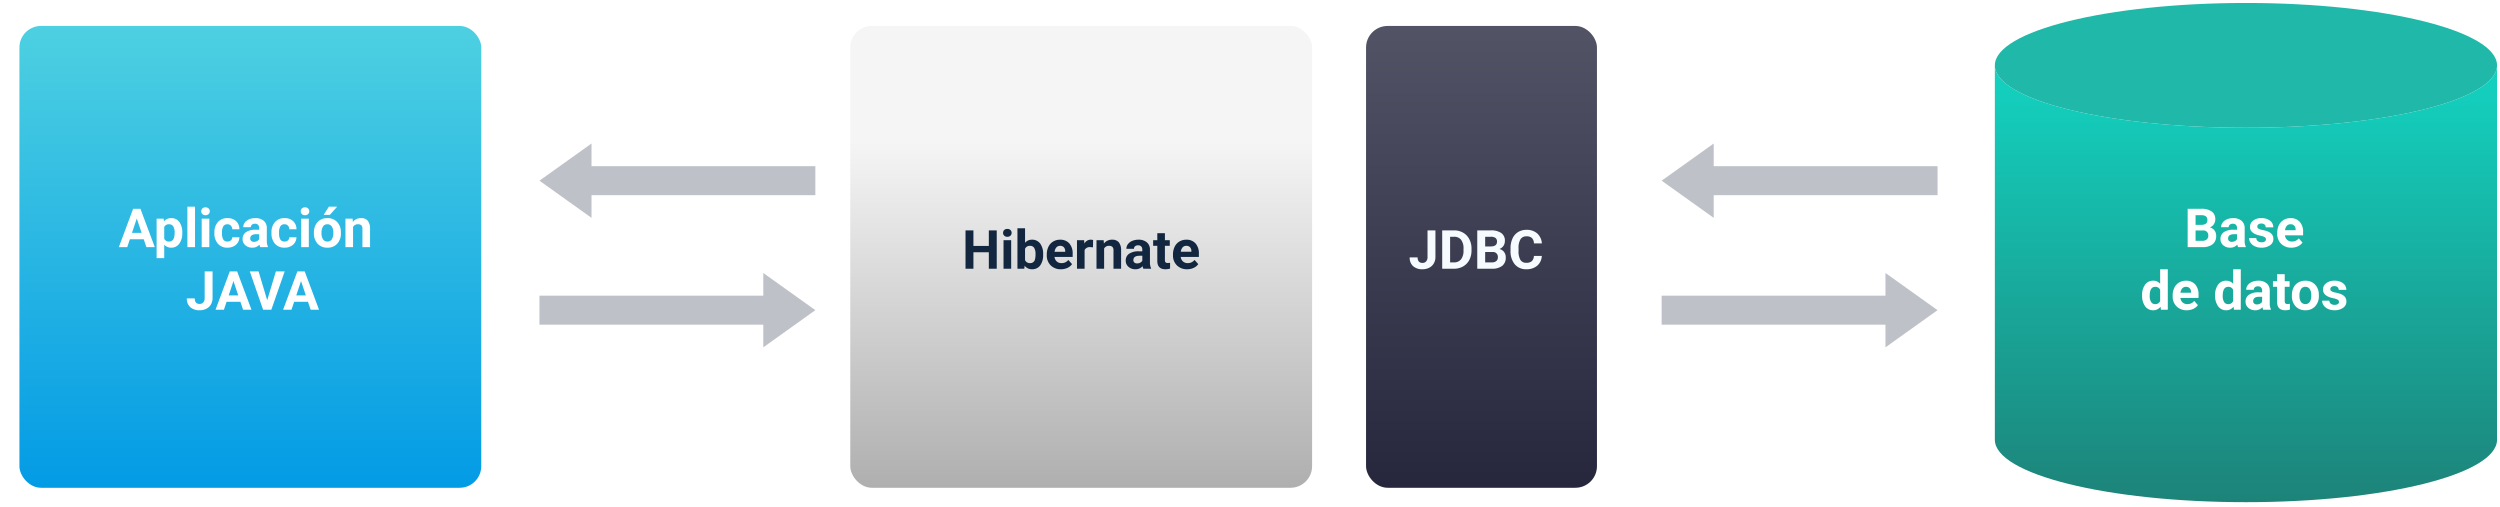 <svg xmlns="http://www.w3.org/2000/svg" xmlns:xlink="http://www.w3.org/1999/xlink" width="1158.455" height="235.023" viewBox="0 0 1158.455 235.023">
  <defs>
    <linearGradient id="linear-gradient" x1="0.5" y1="-0.435" x2="0.5" y2="1" gradientUnits="objectBoundingBox">
      <stop offset="0" stop-color="#4dd0e1" stop-opacity="0.502"/>
      <stop offset="1" stop-color="#039be5" stop-opacity="0"/>
    </linearGradient>
    <linearGradient id="linear-gradient-2" x1="0.5" x2="0.5" y2="1" gradientUnits="objectBoundingBox">
      <stop offset="0" stop-color="#4dd0e1"/>
      <stop offset="1" stop-color="#039be5"/>
    </linearGradient>
    <filter id="Rectángulo_42490" x="0" y="3.023" width="232" height="232" filterUnits="userSpaceOnUse">
      <feOffset dy="3" input="SourceAlpha"/>
      <feGaussianBlur stdDeviation="3" result="blur"/>
      <feFlood flood-opacity="0.161"/>
      <feComposite operator="in" in2="blur"/>
      <feComposite in="SourceGraphic"/>
    </filter>
    <linearGradient id="linear-gradient-3" x1="0.5" x2="0.5" y2="1" gradientUnits="objectBoundingBox">
      <stop offset="0" stop-color="#f5f5f5"/>
      <stop offset="0.25" stop-color="#f5f5f5"/>
      <stop offset="1" stop-color="#afafaf"/>
    </linearGradient>
    <filter id="Rectángulo_42491" x="385" y="3.023" width="232" height="232" filterUnits="userSpaceOnUse">
      <feOffset dy="3" input="SourceAlpha"/>
      <feGaussianBlur stdDeviation="3" result="blur-2"/>
      <feFlood flood-opacity="0.161"/>
      <feComposite operator="in" in2="blur-2"/>
      <feComposite in="SourceGraphic"/>
    </filter>
    <linearGradient id="linear-gradient-4" x1="0.5" x2="0.5" y2="1" gradientUnits="objectBoundingBox">
      <stop offset="0" stop-color="#535366"/>
      <stop offset="1" stop-color="#26263d"/>
    </linearGradient>
    <filter id="Rectángulo_42492" x="624" y="3.023" width="125" height="232" filterUnits="userSpaceOnUse">
      <feOffset dy="3" input="SourceAlpha"/>
      <feGaussianBlur stdDeviation="3" result="blur-3"/>
      <feFlood flood-opacity="0.161"/>
      <feComposite operator="in" in2="blur-3"/>
      <feComposite in="SourceGraphic"/>
    </filter>
    <clipPath id="clip-path">
      <path id="Trazado_189258" data-name="Trazado 189258" d="M0,64.078H235.455V-170H0Z" transform="translate(0 170)" fill="url(#linear-gradient)"/>
    </clipPath>
    <linearGradient id="linear-gradient-5" x1="0.5" x2="0.5" y2="1" gradientUnits="objectBoundingBox">
      <stop offset="0" stop-color="#13d3c1"/>
      <stop offset="1" stop-color="#1d8379"/>
    </linearGradient>
  </defs>
  <g id="Grupo_146109" data-name="Grupo 146109" transform="translate(-218 -980.977)">
    <g transform="matrix(1, 0, 0, 1, 218, 980.98)" filter="url(#Rectángulo_42490)">
      <rect id="Rectángulo_42490-2" data-name="Rectángulo 42490" width="214" height="214" rx="10" transform="translate(9 9.02)" fill="url(#linear-gradient-2)"/>
    </g>
    <g transform="matrix(1, 0, 0, 1, 218, 980.98)" filter="url(#Rectángulo_42491)">
      <rect id="Rectángulo_42491-2" data-name="Rectángulo 42491" width="214" height="214" rx="10" transform="translate(394 9.02)" fill="url(#linear-gradient-3)"/>
    </g>
    <g transform="matrix(1, 0, 0, 1, 218, 980.98)" filter="url(#Rectángulo_42492)">
      <rect id="Rectángulo_42492-2" data-name="Rectángulo 42492" width="107" height="214" rx="10" transform="translate(633 9.02)" fill="url(#linear-gradient-4)"/>
    </g>
    <g id="Grupo_145656" data-name="Grupo 145656" transform="translate(467.971 1047.471)">
      <path id="Unión_54" data-name="Unión 54" d="M0,0H107.01V13.438H0Z" transform="translate(127.849 23.948) rotate(180)" fill="#bec1c7"/>
      <path id="Unión_56" data-name="Unión 56" d="M24.129,17.229,0,34.461V0Z" transform="translate(24.129 34.461) rotate(180)" fill="#bec1c7"/>
    </g>
    <path id="Trazado_189591" data-name="Trazado 189591" d="M-50.4-3.662h-6.421L-58.038,0h-3.894l6.616-17.773h3.394L-45.27,0h-3.894Zm-5.432-2.966h4.443l-2.234-6.653Zm23.291.146a7.921,7.921,0,0,1-1.385,4.889A4.442,4.442,0,0,1-37.665.244,4.115,4.115,0,0,1-40.9-1.147V5.078h-3.528V-13.208h3.271l.122,1.294a4.146,4.146,0,0,1,3.345-1.538,4.472,4.472,0,0,1,3.8,1.807,8.136,8.136,0,0,1,1.355,4.98Zm-3.528-.269A5.227,5.227,0,0,0-36.719-9.6a2.125,2.125,0,0,0-1.9-1A2.309,2.309,0,0,0-40.9-9.335V-3.91A2.348,2.348,0,0,0-38.593-2.6Q-36.066-2.6-36.066-6.751ZM-26.63,0h-3.54V-18.75h3.54ZM-20,0h-3.54V-13.208H-20Zm-3.748-16.626a1.737,1.737,0,0,1,.531-1.306,2,2,0,0,1,1.447-.513,2,2,0,0,1,1.44.513,1.727,1.727,0,0,1,.537,1.306,1.732,1.732,0,0,1-.543,1.318,2,2,0,0,1-1.434.513,2,2,0,0,1-1.434-.513A1.732,1.732,0,0,1-23.749-16.626ZM-11.6-2.6a2.314,2.314,0,0,0,1.587-.537,1.882,1.882,0,0,0,.635-1.428h3.308a4.525,4.525,0,0,1-.732,2.46A4.833,4.833,0,0,1-8.777-.372a6.17,6.17,0,0,1-2.765.616,5.734,5.734,0,0,1-4.468-1.8,7.125,7.125,0,0,1-1.636-4.974v-.232a7.044,7.044,0,0,1,1.624-4.871,5.667,5.667,0,0,1,4.456-1.819,5.555,5.555,0,0,1,3.973,1.41,4.992,4.992,0,0,1,1.52,3.754H-9.381a2.424,2.424,0,0,0-.635-1.675,2.116,2.116,0,0,0-1.611-.644,2.125,2.125,0,0,0-1.862.9,5.208,5.208,0,0,0-.629,2.916v.367a5.274,5.274,0,0,0,.623,2.934A2.151,2.151,0,0,0-11.6-2.6ZM3.595,0a3.918,3.918,0,0,1-.354-1.184A4.269,4.269,0,0,1-.092.244,4.69,4.69,0,0,1-3.308-.879,3.612,3.612,0,0,1-4.584-3.711,3.733,3.733,0,0,1-3.027-6.934a7.68,7.68,0,0,1,4.5-1.135H3.094v-.757a2.177,2.177,0,0,0-.47-1.465,1.849,1.849,0,0,0-1.483-.549,2.1,2.1,0,0,0-1.4.427A1.451,1.451,0,0,0-.763-9.241H-4.291a3.544,3.544,0,0,1,.708-2.124,4.68,4.68,0,0,1,2-1.532,7.3,7.3,0,0,1,2.905-.555A5.764,5.764,0,0,1,5.2-12.225,4.292,4.292,0,0,1,6.635-8.777v5.725A6.314,6.314,0,0,0,7.159-.208V0ZM.677-2.454A3.038,3.038,0,0,0,2.118-2.8a2.285,2.285,0,0,0,.977-.934V-6.006H1.776q-2.649,0-2.82,1.831l-.012.208A1.412,1.412,0,0,0-.592-2.881,1.8,1.8,0,0,0,.677-2.454ZM14.838-2.6a2.314,2.314,0,0,0,1.587-.537,1.882,1.882,0,0,0,.635-1.428h3.308a4.525,4.525,0,0,1-.732,2.46A4.833,4.833,0,0,1,17.664-.372,6.17,6.17,0,0,1,14.9.244a5.734,5.734,0,0,1-4.468-1.8A7.125,7.125,0,0,1,8.8-6.531v-.232a7.044,7.044,0,0,1,1.624-4.871,5.667,5.667,0,0,1,4.456-1.819,5.555,5.555,0,0,1,3.973,1.41,4.992,4.992,0,0,1,1.52,3.754H17.059a2.424,2.424,0,0,0-.635-1.675,2.116,2.116,0,0,0-1.611-.644,2.125,2.125,0,0,0-1.862.9,5.208,5.208,0,0,0-.629,2.916v.367a5.274,5.274,0,0,0,.623,2.934A2.151,2.151,0,0,0,14.838-2.6ZM26.1,0h-3.54V-13.208H26.1ZM22.357-16.626a1.737,1.737,0,0,1,.531-1.306,2,2,0,0,1,1.447-.513,2,2,0,0,1,1.44.513,1.727,1.727,0,0,1,.537,1.306,1.732,1.732,0,0,1-.543,1.318,2,2,0,0,1-1.434.513,2,2,0,0,1-1.434-.513A1.732,1.732,0,0,1,22.357-16.626Zm6.1,9.9a7.833,7.833,0,0,1,.757-3.5A5.54,5.54,0,0,1,31.4-12.61a6.357,6.357,0,0,1,3.3-.842,6.014,6.014,0,0,1,4.364,1.636,6.565,6.565,0,0,1,1.886,4.443l.024.9a6.9,6.9,0,0,1-1.7,4.877A5.9,5.9,0,0,1,34.723.244a5.927,5.927,0,0,1-4.559-1.831,7.025,7.025,0,0,1-1.7-4.98Zm3.528.25A4.937,4.937,0,0,0,32.7-3.6a2.336,2.336,0,0,0,2.026,1,2.341,2.341,0,0,0,2-.984,5.4,5.4,0,0,0,.72-3.148,4.888,4.888,0,0,0-.72-2.861A2.341,2.341,0,0,0,34.7-10.608a2.3,2.3,0,0,0-2,1.009A5.493,5.493,0,0,0,31.989-6.476ZM35.394-18.75H39.24l-3.381,3.784H32.99Zm11,5.542.11,1.526a4.611,4.611,0,0,1,3.8-1.77,3.832,3.832,0,0,1,3.125,1.233,5.752,5.752,0,0,1,1.05,3.687V0H50.946V-8.467a2.3,2.3,0,0,0-.488-1.633,2.183,2.183,0,0,0-1.624-.508A2.426,2.426,0,0,0,46.6-9.336V0H43.073V-13.208ZM-22.162,11.227H-18.5v12.3a5.884,5.884,0,0,1-.751,3,5.1,5.1,0,0,1-2.118,2.008,6.616,6.616,0,0,1-3.088.708,6.288,6.288,0,0,1-4.395-1.434,5.211,5.211,0,0,1-1.575-4.059h3.687a2.858,2.858,0,0,0,.549,1.929,2.2,2.2,0,0,0,1.733.623,2.1,2.1,0,0,0,1.672-.72,3.043,3.043,0,0,0,.623-2.051ZM-5.6,25.338h-6.421L-13.239,29h-3.894l6.616-17.773h3.394L-.47,29H-4.364Zm-5.432-2.966h4.443L-8.82,15.719ZM6.818,24.593l4.028-13.367h4.077L8.734,29H4.913L-1.251,11.227H2.814Zm18.9.745H19.293L18.073,29H14.178l6.616-17.773h3.394L30.841,29H26.947Zm-5.432-2.966h4.443l-2.234-6.653Z" transform="translate(335 1095.5)" fill="#fff"/>
    <path id="Trazado_189592" data-name="Trazado 189592" d="M-39.13,0h-3.662V-7.617h-7.141V0h-3.662V-17.773h3.662v7.2h7.141v-7.2h3.662Zm6.689,0h-3.54V-13.208h3.54Zm-3.748-16.626a1.737,1.737,0,0,1,.531-1.306,2,2,0,0,1,1.447-.513,2,2,0,0,1,1.44.513,1.727,1.727,0,0,1,.537,1.306,1.732,1.732,0,0,1-.543,1.318,2,2,0,0,1-1.434.513,2,2,0,0,1-1.434-.513A1.732,1.732,0,0,1-36.188-16.626ZM-17.633-6.482a8,8,0,0,1-1.355,4.95A4.488,4.488,0,0,1-22.772.244,4.124,4.124,0,0,1-26.2-1.4L-26.361,0h-3.174V-18.75h3.528v6.726a4.018,4.018,0,0,1,3.21-1.428,4.525,4.525,0,0,1,3.79,1.776,8.009,8.009,0,0,1,1.373,5Zm-3.528-.269A5.283,5.283,0,0,0-21.8-9.683a2.144,2.144,0,0,0-1.892-.924,2.326,2.326,0,0,0-2.319,1.384V-4a2.358,2.358,0,0,0,2.344,1.4,2.179,2.179,0,0,0,2.246-1.69A8.742,8.742,0,0,0-21.161-6.751Zm11.78,7a6.484,6.484,0,0,1-4.73-1.782,6.335,6.335,0,0,1-1.825-4.749v-.342a7.979,7.979,0,0,1,.769-3.558A5.644,5.644,0,0,1-12.988-12.6a6.116,6.116,0,0,1,3.217-.848,5.482,5.482,0,0,1,4.266,1.709A6.944,6.944,0,0,1-3.949-6.9v1.44H-12.36a3.277,3.277,0,0,0,1.031,2.075A3.118,3.118,0,0,0-9.149-2.6,3.808,3.808,0,0,0-5.963-4.077L-4.23-2.136A5.3,5.3,0,0,1-6.378-.385,7.049,7.049,0,0,1-9.381.244Zm-.4-10.852a2.2,2.2,0,0,0-1.7.711,3.682,3.682,0,0,0-.836,2.035h4.907v-.282a2.626,2.626,0,0,0-.635-1.821A2.274,2.274,0,0,0-9.784-10.608ZM5.475-9.9a9.584,9.584,0,0,0-1.27-.1A2.584,2.584,0,0,0,1.581-8.643V0H-1.947V-13.208H1.385l.1,1.575a3.269,3.269,0,0,1,2.942-1.819,3.7,3.7,0,0,1,1.1.159Zm4.944-3.308.11,1.526a4.611,4.611,0,0,1,3.8-1.77,3.832,3.832,0,0,1,3.125,1.233A5.752,5.752,0,0,1,18.5-8.533V0H14.972V-8.467a2.3,2.3,0,0,0-.488-1.633,2.183,2.183,0,0,0-1.624-.508,2.426,2.426,0,0,0-2.234,1.272V0H7.1V-13.208ZM28.827,0a3.918,3.918,0,0,1-.354-1.184A4.269,4.269,0,0,1,25.14.244,4.69,4.69,0,0,1,21.924-.879a3.612,3.612,0,0,1-1.276-2.832A3.733,3.733,0,0,1,22.2-6.934a7.68,7.68,0,0,1,4.5-1.135h1.624v-.757a2.177,2.177,0,0,0-.47-1.465,1.849,1.849,0,0,0-1.483-.549,2.1,2.1,0,0,0-1.4.427,1.451,1.451,0,0,0-.507,1.172H20.941a3.544,3.544,0,0,1,.708-2.124,4.68,4.68,0,0,1,2-1.532,7.3,7.3,0,0,1,2.905-.555,5.764,5.764,0,0,1,3.876,1.227,4.292,4.292,0,0,1,1.434,3.448v5.725a6.314,6.314,0,0,0,.525,2.844V0ZM25.909-2.454A3.038,3.038,0,0,0,27.35-2.8a2.285,2.285,0,0,0,.977-.934V-6.006H27.008q-2.649,0-2.82,1.831l-.012.208a1.412,1.412,0,0,0,.464,1.086A1.8,1.8,0,0,0,25.909-2.454Zm12.891-14v3.247h2.258v2.588H38.8v6.592a1.574,1.574,0,0,0,.281,1.05,1.41,1.41,0,0,0,1.074.317,5.626,5.626,0,0,0,1.038-.085V-.073a7.263,7.263,0,0,1-2.136.317q-3.711,0-3.784-3.748V-10.62H33.344v-2.588h1.929v-3.247ZM49.1.244a6.484,6.484,0,0,1-4.73-1.782,6.335,6.335,0,0,1-1.825-4.749v-.342a7.979,7.979,0,0,1,.769-3.558A5.644,5.644,0,0,1,45.5-12.6a6.116,6.116,0,0,1,3.217-.848,5.482,5.482,0,0,1,4.266,1.709A6.944,6.944,0,0,1,54.535-6.9v1.44H46.124a3.277,3.277,0,0,0,1.031,2.075,3.118,3.118,0,0,0,2.179.781,3.808,3.808,0,0,0,3.186-1.477l1.733,1.941A5.3,5.3,0,0,1,52.106-.385,7.049,7.049,0,0,1,49.1.244Zm-.4-10.852A2.2,2.2,0,0,0,47-9.9a3.682,3.682,0,0,0-.836,2.035h4.907v-.282a2.626,2.626,0,0,0-.635-1.821A2.274,2.274,0,0,0,48.7-10.608Z" transform="translate(719 1105.5)" fill="#12263f"/>
    <path id="Trazado_189593" data-name="Trazado 189593" d="M-22.51-17.773h3.662v12.3a5.884,5.884,0,0,1-.751,3A5.1,5.1,0,0,1-21.716-.464,6.616,6.616,0,0,1-24.8.244,6.288,6.288,0,0,1-29.2-1.19a5.211,5.211,0,0,1-1.575-4.059h3.687a2.858,2.858,0,0,0,.549,1.929A2.2,2.2,0,0,0-24.8-2.7a2.1,2.1,0,0,0,1.672-.72,3.043,3.043,0,0,0,.623-2.051ZM-15.71,0V-17.773h5.469a8.3,8.3,0,0,1,4.193,1.056,7.363,7.363,0,0,1,2.887,3A9.262,9.262,0,0,1-2.124-9.29v.818A9.288,9.288,0,0,1-3.143-4.065,7.3,7.3,0,0,1-6.018-1.074,8.368,8.368,0,0,1-10.205,0Zm3.662-14.807V-2.942h1.77a3.977,3.977,0,0,0,3.284-1.4,6.344,6.344,0,0,0,1.16-4.016V-9.3a6.444,6.444,0,0,0-1.123-4.108,3.963,3.963,0,0,0-3.284-1.4ZM.537,0V-17.773H6.763a8.175,8.175,0,0,1,4.907,1.239A4.237,4.237,0,0,1,13.342-12.9a4.016,4.016,0,0,1-.671,2.3A3.878,3.878,0,0,1,10.8-9.143a3.752,3.752,0,0,1,2.155,1.379,4.078,4.078,0,0,1,.787,2.539,4.691,4.691,0,0,1-1.636,3.882A7.364,7.364,0,0,1,7.446,0ZM4.2-7.739v4.8H7.336a3.027,3.027,0,0,0,2.02-.616,2.114,2.114,0,0,0,.726-1.7A2.232,2.232,0,0,0,7.556-7.739Zm0-2.588h2.71q2.771-.049,2.771-2.209a2.042,2.042,0,0,0-.7-1.74,3.692,3.692,0,0,0-2.216-.531H4.2ZM30.444-5.92A6.289,6.289,0,0,1,28.326-1.4,7.438,7.438,0,0,1,23.291.244a6.688,6.688,0,0,1-5.377-2.3,9.435,9.435,0,0,1-1.959-6.317V-9.46a10.654,10.654,0,0,1,.9-4.517,6.769,6.769,0,0,1,2.582-3,7.232,7.232,0,0,1,3.9-1.044A7.246,7.246,0,0,1,28.3-16.37a6.759,6.759,0,0,1,2.173,4.626H26.807a3.712,3.712,0,0,0-.958-2.5,3.548,3.548,0,0,0-2.509-.775A3.112,3.112,0,0,0,20.6-13.7a7.354,7.354,0,0,0-.934,4.071v1.343a7.871,7.871,0,0,0,.873,4.211,3.054,3.054,0,0,0,2.753,1.331,3.615,3.615,0,0,0,2.533-.775,3.5,3.5,0,0,0,.958-2.4Z" transform="translate(902 1105.5)" fill="#f5fbfe"/>
    <g id="Grupo_145661" data-name="Grupo 145661" transform="translate(1141 1150.977)">
      <g id="Grupo_145660" data-name="Grupo 145660" transform="translate(0 -170)" clip-path="url(#clip-path)">
        <path id="Trazado_189254" data-name="Trazado 189254" d="M0-170H235.455V64.078H0Z" transform="translate(0 170)" fill="rgba(255,255,255,0)"/>
        <path id="Trazado_189255" data-name="Trazado 189255" d="M1-148c0,15.97,52.092,28.916,116.351,28.916S233.7-132.03,233.7-148V25.493c0,15.97-52.092,28.916-116.351,28.916S1,41.463,1,25.493Z" transform="translate(0.377 178.292)" fill="url(#linear-gradient-5)"/>
        <path id="Trazado_189256" data-name="Trazado 189256" d="M1-140.084C1-156.054,53.092-169,117.351-169S233.7-156.054,233.7-140.084s-52.092,28.916-116.351,28.916S1-124.115,1-140.084Z" transform="translate(0.377 170.377)" fill="#1fb8a9"/>
        <g id="Grupo_145658" data-name="Grupo 145658" transform="translate(1.377 1.377)">
          <path id="Trazado_189257" data-name="Trazado 189257" d="M232.7,28.916c0,15.97-52.092,28.916-116.351,28.916S0,44.885,0,28.916,52.092,0,116.351,0,232.7,12.946,232.7,28.916Zm0,0V202.409c0,15.97-52.092,28.916-116.351,28.916S0,218.378,0,202.409V28.916" fill="none"/>
        </g>
      </g>
    </g>
    <path id="Trazado_189594" data-name="Trazado 189594" d="M-26.276,0V-17.773h6.226a8.175,8.175,0,0,1,4.907,1.239A4.237,4.237,0,0,1-13.47-12.9a4.016,4.016,0,0,1-.671,2.3A3.878,3.878,0,0,1-16.01-9.143a3.752,3.752,0,0,1,2.155,1.379,4.078,4.078,0,0,1,.787,2.539A4.691,4.691,0,0,1-14.7-1.343,7.364,7.364,0,0,1-19.366,0Zm3.662-7.739v4.8h3.137a3.027,3.027,0,0,0,2.02-.616,2.114,2.114,0,0,0,.726-1.7,2.232,2.232,0,0,0-2.527-2.478Zm0-2.588h2.71q2.771-.049,2.771-2.209a2.042,2.042,0,0,0-.7-1.74,3.692,3.692,0,0,0-2.216-.531h-2.563ZM-2.9,0a3.918,3.918,0,0,1-.354-1.184A4.269,4.269,0,0,1-6.586.244,4.69,4.69,0,0,1-9.8-.879a3.612,3.612,0,0,1-1.276-2.832A3.733,3.733,0,0,1-9.521-6.934a7.68,7.68,0,0,1,4.5-1.135H-3.4v-.757a2.177,2.177,0,0,0-.47-1.465,1.849,1.849,0,0,0-1.483-.549,2.1,2.1,0,0,0-1.4.427,1.451,1.451,0,0,0-.507,1.172h-3.528a3.544,3.544,0,0,1,.708-2.124,4.68,4.68,0,0,1,2-1.532,7.3,7.3,0,0,1,2.905-.555,5.764,5.764,0,0,1,3.876,1.227A4.292,4.292,0,0,1,.14-8.777v5.725A6.314,6.314,0,0,0,.665-.208V0ZM-5.817-2.454A3.038,3.038,0,0,0-4.376-2.8,2.285,2.285,0,0,0-3.4-3.735V-6.006H-4.718q-2.649,0-2.82,1.831l-.012.208a1.412,1.412,0,0,0,.464,1.086A1.8,1.8,0,0,0-5.817-2.454ZM10-3.65a1.137,1.137,0,0,0-.641-1.019,7.28,7.28,0,0,0-2.057-.665q-4.712-.989-4.712-4a3.629,3.629,0,0,1,1.459-2.936,5.884,5.884,0,0,1,3.815-1.178,6.333,6.333,0,0,1,4.022,1.184A3.732,3.732,0,0,1,13.4-9.192H9.869a1.707,1.707,0,0,0-.488-1.251,2.066,2.066,0,0,0-1.526-.494,2.111,2.111,0,0,0-1.379.4,1.272,1.272,0,0,0-.488,1.025,1.087,1.087,0,0,0,.555.946,5.714,5.714,0,0,0,1.874.623,15.3,15.3,0,0,1,2.222.592q2.8,1.025,2.8,3.552a3.445,3.445,0,0,1-1.55,2.924,6.688,6.688,0,0,1-4,1.117A6.985,6.985,0,0,1,4.932-.348a4.946,4.946,0,0,1-2.02-1.624A3.772,3.772,0,0,1,2.179-4.2H5.524a1.842,1.842,0,0,0,.7,1.44,2.76,2.76,0,0,0,1.733.5,2.554,2.554,0,0,0,1.532-.385A1.2,1.2,0,0,0,10-3.65ZM21.783.244a6.484,6.484,0,0,1-4.73-1.782,6.335,6.335,0,0,1-1.825-4.749v-.342A7.979,7.979,0,0,1,16-10.187,5.644,5.644,0,0,1,18.176-12.6a6.116,6.116,0,0,1,3.217-.848,5.482,5.482,0,0,1,4.266,1.709A6.944,6.944,0,0,1,27.216-6.9v1.44H18.8a3.277,3.277,0,0,0,1.031,2.075,3.118,3.118,0,0,0,2.179.781A3.808,3.808,0,0,0,25.2-4.077l1.733,1.941A5.3,5.3,0,0,1,24.786-.385,7.049,7.049,0,0,1,21.783.244Zm-.4-10.852a2.2,2.2,0,0,0-1.7.711,3.682,3.682,0,0,0-.836,2.035h4.907v-.282a2.626,2.626,0,0,0-.635-1.821A2.274,2.274,0,0,0,21.381-10.608ZM-47.388,22.3A7.96,7.96,0,0,1-46,17.379a4.5,4.5,0,0,1,3.79-1.831,4.045,4.045,0,0,1,3.186,1.44V10.25h3.54V29h-3.186l-.171-1.4a4.151,4.151,0,0,1-3.394,1.648,4.483,4.483,0,0,1-3.741-1.837A8.216,8.216,0,0,1-47.388,22.3Zm3.528.251a5.243,5.243,0,0,0,.647,2.857,2.106,2.106,0,0,0,1.88.993,2.36,2.36,0,0,0,2.307-1.386V19.778a2.326,2.326,0,0,0-2.283-1.386Q-43.86,18.392-43.86,22.549Zm17.188,6.695a6.484,6.484,0,0,1-4.73-1.782,6.335,6.335,0,0,1-1.825-4.749v-.342a7.979,7.979,0,0,1,.769-3.558A5.644,5.644,0,0,1-30.28,16.4a6.116,6.116,0,0,1,3.217-.848A5.482,5.482,0,0,1-22.8,17.257,6.944,6.944,0,0,1-21.24,22.1v1.44h-8.411a3.277,3.277,0,0,0,1.031,2.075,3.118,3.118,0,0,0,2.179.781,3.808,3.808,0,0,0,3.186-1.477l1.733,1.941a5.3,5.3,0,0,1-2.148,1.752A7.049,7.049,0,0,1-26.672,29.244Zm-.4-10.852a2.2,2.2,0,0,0-1.7.711,3.682,3.682,0,0,0-.836,2.035h4.907v-.282a2.626,2.626,0,0,0-.635-1.821A2.274,2.274,0,0,0-27.075,18.392ZM-13.562,22.3a7.96,7.96,0,0,1,1.385-4.919,4.5,4.5,0,0,1,3.79-1.831A4.045,4.045,0,0,1-5.2,16.988V10.25h3.54V29H-4.846l-.171-1.4a4.151,4.151,0,0,1-3.394,1.648,4.483,4.483,0,0,1-3.741-1.837A8.216,8.216,0,0,1-13.562,22.3Zm3.528.251a5.243,5.243,0,0,0,.647,2.857,2.106,2.106,0,0,0,1.88.993A2.36,2.36,0,0,0-5.2,25.014V19.778a2.326,2.326,0,0,0-2.283-1.386Q-10.034,18.392-10.034,22.549ZM8.728,29a3.918,3.918,0,0,1-.354-1.184,4.269,4.269,0,0,1-3.333,1.428,4.69,4.69,0,0,1-3.217-1.123A3.612,3.612,0,0,1,.549,25.289a3.733,3.733,0,0,1,1.556-3.223,7.68,7.68,0,0,1,4.5-1.135H8.228v-.757a2.177,2.177,0,0,0-.47-1.465,1.849,1.849,0,0,0-1.483-.549,2.1,2.1,0,0,0-1.4.427,1.451,1.451,0,0,0-.507,1.172H.842a3.544,3.544,0,0,1,.708-2.124,4.68,4.68,0,0,1,2-1.532,7.3,7.3,0,0,1,2.905-.555,5.764,5.764,0,0,1,3.876,1.227,4.292,4.292,0,0,1,1.434,3.448v5.725a6.314,6.314,0,0,0,.525,2.844V29ZM5.811,26.546a3.038,3.038,0,0,0,1.44-.348,2.285,2.285,0,0,0,.977-.934V22.994H6.909q-2.649,0-2.82,1.831l-.012.208a1.412,1.412,0,0,0,.464,1.086A1.8,1.8,0,0,0,5.811,26.546Zm12.891-14v3.247h2.258V18.38H18.7v6.592a1.574,1.574,0,0,0,.281,1.05,1.41,1.41,0,0,0,1.074.317,5.626,5.626,0,0,0,1.038-.085v2.673a7.263,7.263,0,0,1-2.136.317q-3.711,0-3.784-3.748V18.38H13.245V15.792h1.929V12.545Zm3.308,9.729a7.833,7.833,0,0,1,.757-3.5,5.54,5.54,0,0,1,2.179-2.38,6.357,6.357,0,0,1,3.3-.842,6.014,6.014,0,0,1,4.364,1.636A6.565,6.565,0,0,1,34.5,21.627l.024.9a6.9,6.9,0,0,1-1.7,4.877,5.9,5.9,0,0,1-4.553,1.837,5.927,5.927,0,0,1-4.559-1.831,7.025,7.025,0,0,1-1.7-4.98Zm3.528.25a4.937,4.937,0,0,0,.708,2.879,2.543,2.543,0,0,0,4.028.012,5.4,5.4,0,0,0,.72-3.148,4.888,4.888,0,0,0-.72-2.861,2.341,2.341,0,0,0-2.026-1.015,2.3,2.3,0,0,0-2,1.009A5.493,5.493,0,0,0,25.537,22.524ZM43.848,25.35a1.137,1.137,0,0,0-.641-1.019,7.28,7.28,0,0,0-2.057-.665q-4.712-.989-4.712-4A3.629,3.629,0,0,1,37.9,16.726a5.884,5.884,0,0,1,3.815-1.178,6.333,6.333,0,0,1,4.022,1.184,3.732,3.732,0,0,1,1.508,3.076H43.713a1.707,1.707,0,0,0-.488-1.251,2.066,2.066,0,0,0-1.526-.494,2.111,2.111,0,0,0-1.379.4,1.272,1.272,0,0,0-.488,1.025,1.087,1.087,0,0,0,.555.946,5.714,5.714,0,0,0,1.874.623,15.3,15.3,0,0,1,2.222.592q2.8,1.025,2.8,3.552a3.445,3.445,0,0,1-1.55,2.924,6.688,6.688,0,0,1-4,1.117,6.985,6.985,0,0,1-2.948-.592,4.946,4.946,0,0,1-2.02-1.624,3.772,3.772,0,0,1-.732-2.228h3.345a1.842,1.842,0,0,0,.7,1.44,2.76,2.76,0,0,0,1.733.5,2.554,2.554,0,0,0,1.532-.385A1.2,1.2,0,0,0,43.848,25.35Z" transform="translate(1258 1095.5)" fill="#fff"/>
    <g id="Grupo_145662" data-name="Grupo 145662" transform="translate(595.82 1141.932) rotate(180)">
      <path id="Unión_54-2" data-name="Unión 54" d="M0,0H107.01V13.438H0Z" transform="translate(127.849 23.948) rotate(180)" fill="#bec1c7"/>
      <path id="Unión_56-2" data-name="Unión 56" d="M24.129,17.229,0,34.461V0Z" transform="translate(24.129 34.461) rotate(180)" fill="#bec1c7"/>
    </g>
    <g id="Grupo_145663" data-name="Grupo 145663" transform="translate(987.971 1047.471)">
      <path id="Unión_54-3" data-name="Unión 54" d="M0,0H107.01V13.438H0Z" transform="translate(127.849 23.948) rotate(180)" fill="#bec1c7"/>
      <path id="Unión_56-3" data-name="Unión 56" d="M24.129,17.229,0,34.461V0Z" transform="translate(24.129 34.461) rotate(180)" fill="#bec1c7"/>
    </g>
    <g id="Grupo_145664" data-name="Grupo 145664" transform="translate(1115.82 1141.932) rotate(180)">
      <path id="Unión_54-4" data-name="Unión 54" d="M0,0H107.01V13.438H0Z" transform="translate(127.849 23.948) rotate(180)" fill="#bec1c7"/>
      <path id="Unión_56-4" data-name="Unión 56" d="M24.129,17.229,0,34.461V0Z" transform="translate(24.129 34.461) rotate(180)" fill="#bec1c7"/>
    </g>
  </g>
</svg>
